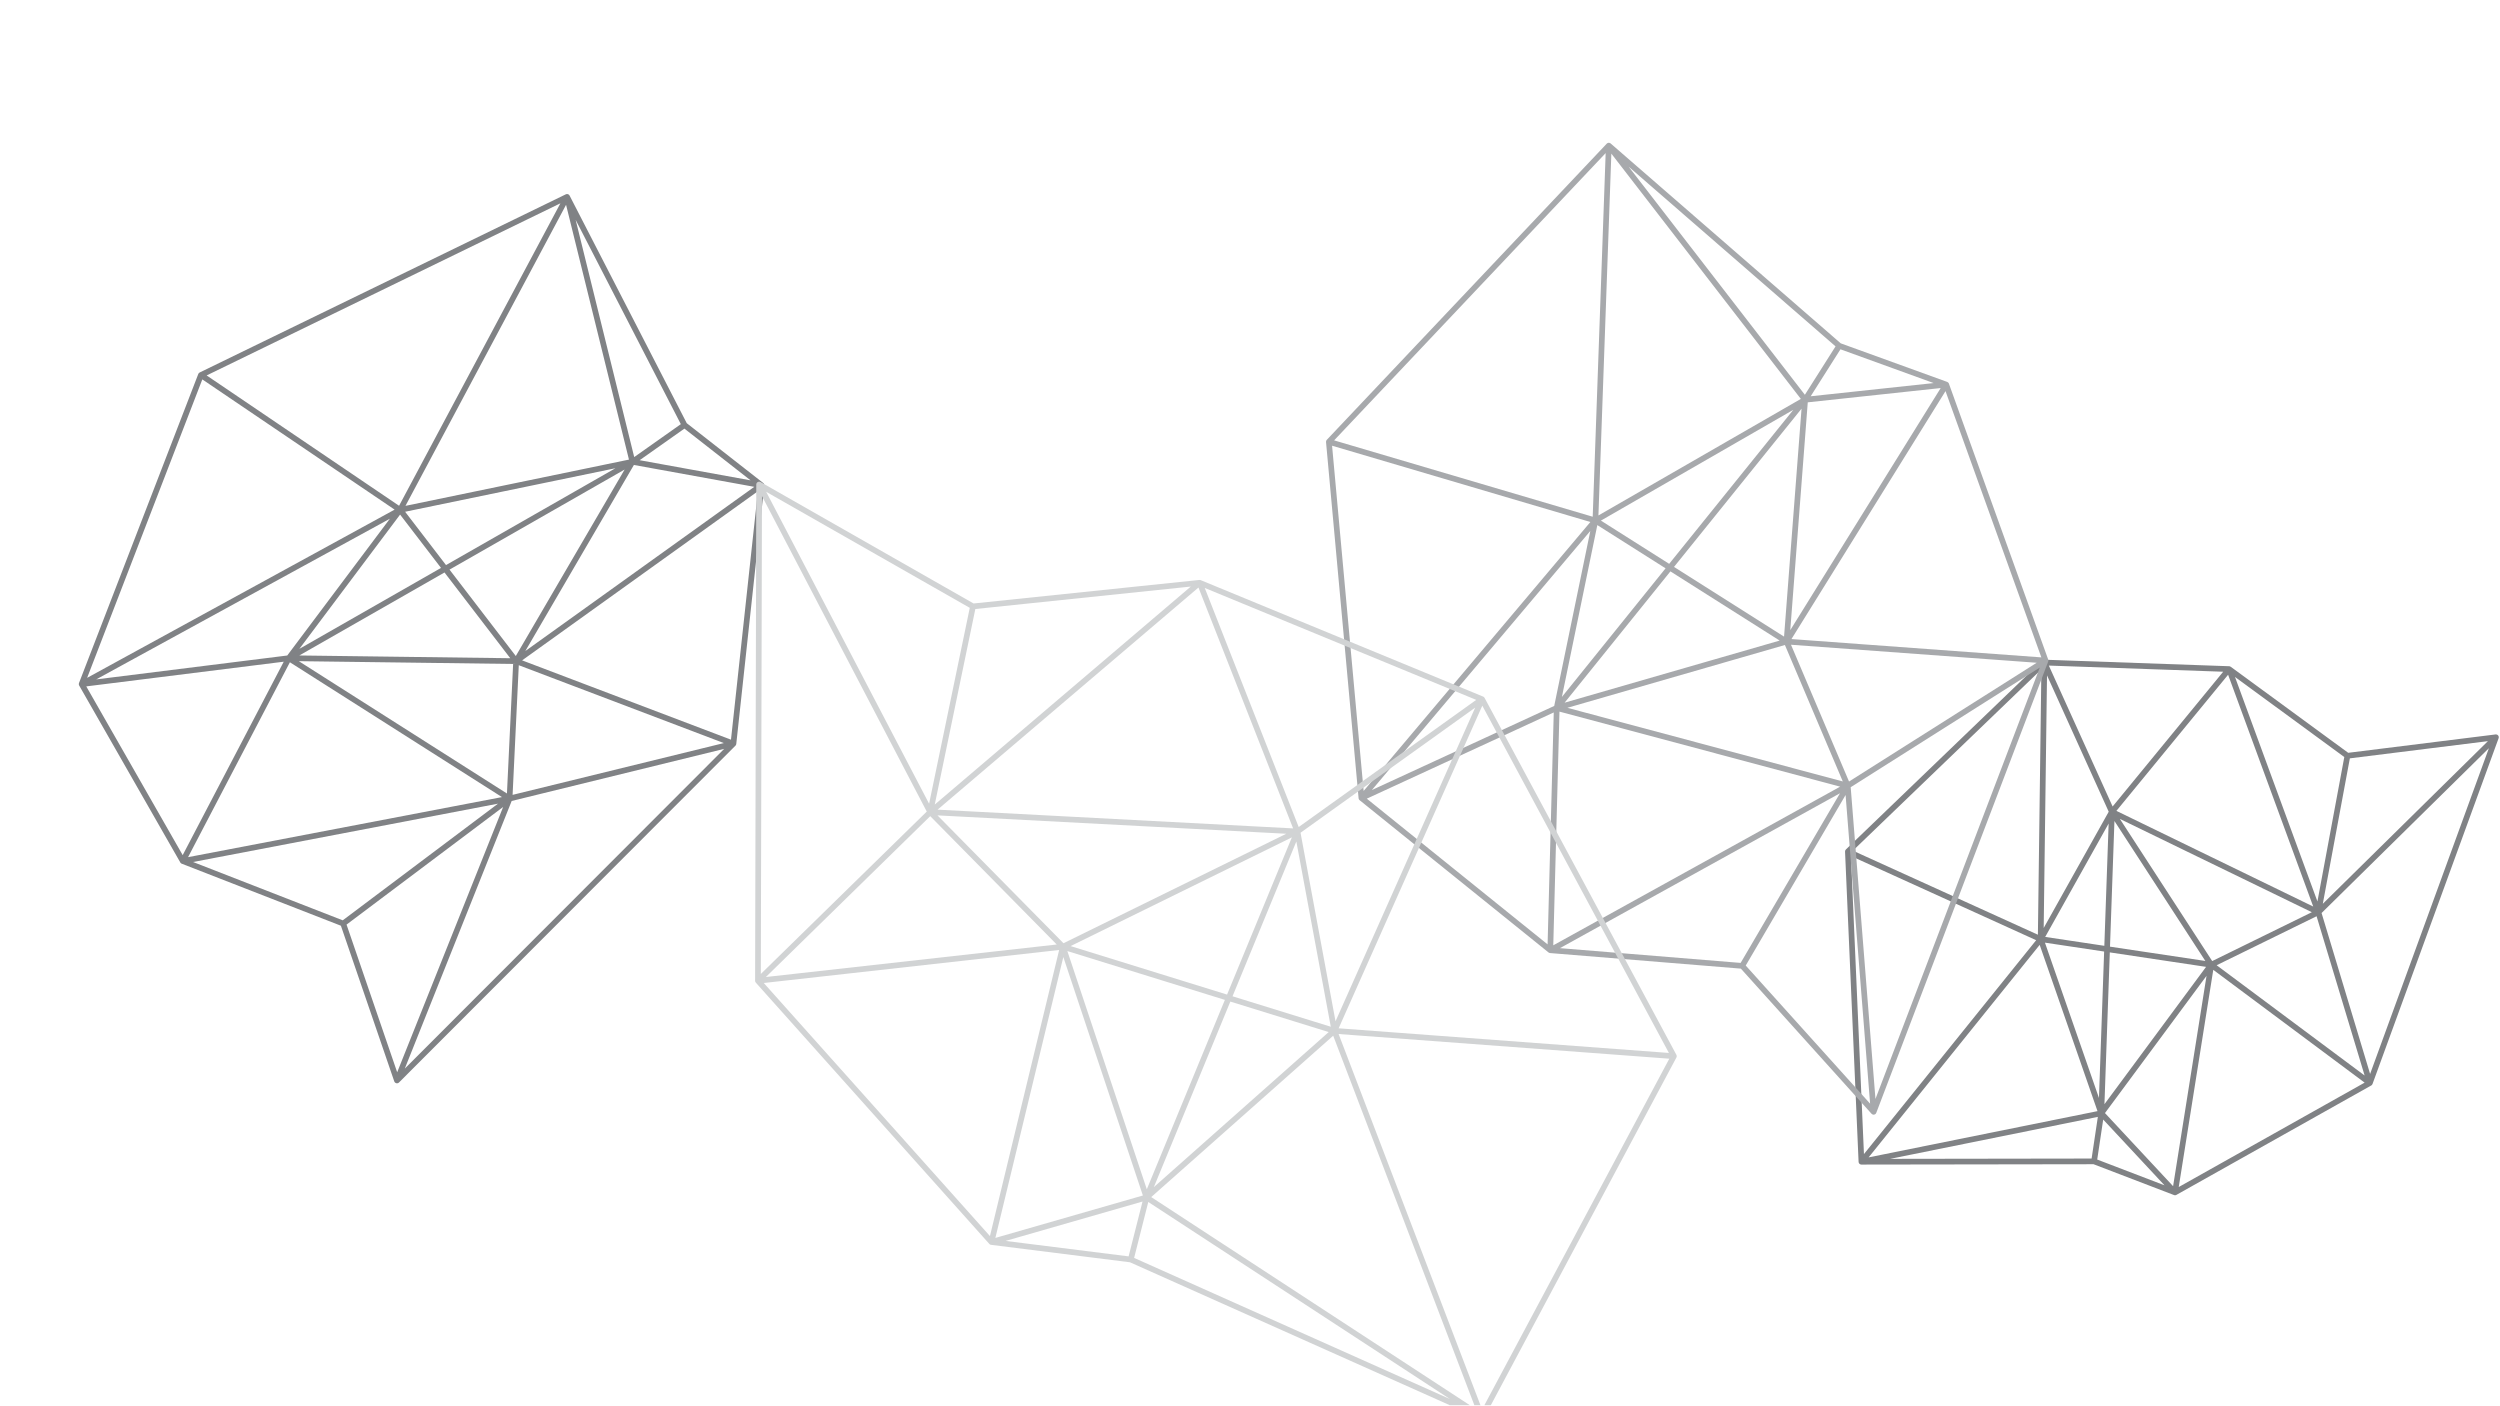 <svg xmlns="http://www.w3.org/2000/svg" xmlns:xlink="http://www.w3.org/1999/xlink" width="1366" zoomAndPan="magnify" viewBox="0 0 1024.5 576" height="768" preserveAspectRatio="xMidYMid meet" version="1.0"><defs><clipPath id="b18b5d49e6"><path d="M 32.234 79 L 314 79 L 314 444 L 32.234 444 Z M 32.234 79 " clip-rule="nonzero"/></clipPath><clipPath id="fecca5e12b"><path d="M 309 197 L 688 197 L 688 575.859 L 309 575.859 Z M 309 197 " clip-rule="nonzero"/></clipPath></defs><path fill="#808285" d="M 891.531 489.797 C 891.609 489.781 891.684 489.758 891.758 489.73 C 891.758 489.73 891.762 489.727 891.766 489.727 C 891.812 489.707 891.855 489.684 891.898 489.66 L 971.738 444.824 C 971.816 444.781 971.891 444.727 971.957 444.668 C 971.957 444.668 971.957 444.664 971.957 444.664 C 971.957 444.664 971.961 444.664 971.961 444.664 C 972.078 444.551 972.18 444.414 972.242 444.254 C 972.242 444.25 972.242 444.25 972.242 444.25 C 972.25 444.23 972.254 444.215 972.262 444.199 L 1023.918 302.555 C 1023.969 302.422 1023.996 302.281 1023.996 302.133 C 1024.008 302.062 1023.992 301.996 1023.977 301.93 C 1023.941 301.719 1023.848 301.527 1023.715 301.375 C 1023.652 301.297 1023.574 301.227 1023.492 301.168 C 1023.301 301.039 1023.07 300.965 1022.828 300.965 C 1022.789 300.965 1022.754 300.965 1022.715 300.969 C 1022.715 300.969 1022.711 300.969 1022.711 300.969 C 1022.699 300.969 1022.691 300.973 1022.68 300.973 L 962.293 308.5 L 914.164 273.25 C 914.039 273.156 913.895 273.086 913.734 273.051 C 913.734 273.051 913.734 273.051 913.73 273.051 C 913.691 273.039 913.652 273.031 913.617 273.027 C 913.617 273.027 913.613 273.027 913.613 273.027 C 913.609 273.027 913.609 273.027 913.605 273.027 C 913.574 273.023 913.543 273.02 913.508 273.02 L 837.824 270.348 C 837.734 270.344 837.645 270.348 837.555 270.367 C 837.555 270.367 837.555 270.367 837.551 270.367 C 837.551 270.367 837.547 270.367 837.547 270.367 C 837.543 270.367 837.543 270.367 837.543 270.367 C 837.539 270.367 837.531 270.367 837.523 270.371 C 837.52 270.371 837.52 270.371 837.52 270.371 C 837.516 270.371 837.516 270.371 837.512 270.371 C 837.508 270.371 837.508 270.371 837.504 270.371 C 837.5 270.371 837.5 270.371 837.496 270.371 C 837.289 270.422 837.102 270.531 836.953 270.672 L 756.457 348.105 C 756.219 348.332 756.102 348.641 756.102 348.945 C 756.102 348.965 756.102 348.984 756.102 349.004 L 761.648 476.129 C 761.648 476.129 761.652 476.133 761.648 476.137 C 761.648 476.137 761.652 476.141 761.648 476.141 C 761.648 476.145 761.648 476.145 761.648 476.148 C 761.648 476.148 761.648 476.148 761.648 476.152 C 761.668 476.406 761.762 476.637 761.914 476.816 C 761.977 476.895 762.047 476.961 762.125 477.016 C 762.293 477.141 762.492 477.219 762.711 477.238 C 762.754 477.242 762.793 477.242 762.832 477.242 L 857.934 477.098 L 890.891 489.727 C 890.926 489.738 890.957 489.75 890.988 489.762 C 890.992 489.762 890.992 489.762 890.996 489.762 C 891.172 489.82 891.355 489.828 891.531 489.797 Z M 868.73 335.594 L 947.387 373.824 L 906.562 393.844 Z M 903.75 393.805 L 864.68 387.938 L 866.496 336.449 Z M 837.504 380.293 L 838.867 276.785 L 864.152 332.645 Z M 864.121 337.488 L 862.355 387.59 L 838.121 383.949 Z M 862.273 389.941 L 860.156 449.953 L 838.016 386.297 Z M 864.598 390.293 L 904.047 396.219 L 862.402 452.496 Z M 908.379 395.555 L 949.332 375.477 L 969.02 440.742 Z M 971.27 440.098 L 951.379 374.156 L 1019.949 306.609 Z M 1019.547 303.719 L 951.887 370.371 L 962.969 310.773 Z M 960.695 310.23 L 949.684 369.418 L 915.902 277.422 Z M 947.957 371.5 L 867.305 332.297 L 913.074 276.512 Z M 911.062 275.273 L 865.75 330.504 L 839.609 272.754 Z M 759.316 348.602 L 836.559 274.301 L 835.129 383.047 Z M 758.52 350.805 L 834.418 385.297 L 763.848 472.938 Z M 835.859 387.211 L 859.555 455.344 L 765.758 474.297 Z M 859.695 457.699 L 857.141 474.77 L 774.598 474.898 Z M 859.441 475.18 L 861.891 458.789 L 887.012 485.742 Z M 862.617 456.137 L 904.238 399.891 L 890.535 486.098 Z M 907 397.441 L 969.023 443.664 L 892.848 486.441 Z M 907 397.441 " fill-opacity="1" fill-rule="nonzero"/><g clip-path="url(#b18b5d49e6)"><path fill="#808285" d="M 162.973 443.906 C 163.055 443.887 163.133 443.859 163.211 443.816 C 163.328 443.758 163.434 443.676 163.523 443.586 L 301.379 305.578 C 301.395 305.566 301.41 305.551 301.422 305.539 C 301.426 305.535 301.43 305.535 301.43 305.531 C 301.598 305.344 301.699 305.109 301.723 304.867 L 313.195 198.98 C 313.207 198.906 313.211 198.828 313.199 198.75 C 313.199 198.75 313.199 198.75 313.199 198.746 C 313.191 198.648 313.172 198.555 313.145 198.461 C 313.141 198.461 313.141 198.461 313.141 198.461 C 313.141 198.461 313.141 198.457 313.141 198.457 C 313.082 198.289 312.984 198.133 312.852 198.004 C 312.852 198.004 312.852 198.004 312.852 198 L 312.848 198 C 312.82 197.973 312.785 197.945 312.75 197.914 L 281.43 173.422 L 233.422 80.16 C 233.406 80.129 233.391 80.102 233.375 80.074 C 233.254 79.879 233.082 79.727 232.887 79.633 C 232.812 79.594 232.73 79.566 232.645 79.547 C 232.645 79.547 232.645 79.547 232.641 79.547 C 232.406 79.496 232.156 79.508 231.918 79.609 C 231.918 79.609 231.918 79.609 231.914 79.609 C 231.895 79.617 231.875 79.625 231.859 79.637 L 81.836 152.637 C 81.828 152.641 81.824 152.641 81.82 152.645 C 81.793 152.66 81.816 152.648 81.816 152.648 C 81.582 152.766 81.387 152.961 81.277 153.215 C 81.27 153.238 81.258 153.258 81.25 153.277 L 32.367 279.922 C 32.363 279.938 32.355 279.957 32.352 279.973 C 32.352 279.977 32.352 279.977 32.348 279.984 C 32.344 279.984 32.344 279.984 32.344 279.992 C 32.309 280.102 32.293 280.223 32.293 280.34 C 32.293 280.461 32.309 280.582 32.348 280.703 C 32.375 280.785 32.41 280.863 32.453 280.938 L 73.891 353.441 C 73.902 353.465 73.918 353.488 73.934 353.512 C 73.934 353.516 73.938 353.516 73.938 353.52 C 73.938 353.52 73.938 353.523 73.945 353.523 C 73.965 353.551 73.984 353.582 74.004 353.609 C 74.008 353.609 74.008 353.609 74.008 353.609 C 74.012 353.613 74.012 353.613 74.012 353.617 C 74.012 353.617 74.016 353.617 74.016 353.617 C 74.102 353.723 74.207 353.809 74.324 353.875 C 74.324 353.875 74.324 353.875 74.328 353.879 C 74.328 353.879 74.336 353.879 74.336 353.879 C 74.387 353.906 74.434 353.93 74.484 353.949 L 139.699 379.359 L 161.566 443.148 C 161.57 443.156 161.574 443.172 161.578 443.184 C 161.68 443.445 161.863 443.652 162.09 443.781 C 162.188 443.836 162.285 443.875 162.391 443.902 C 162.484 443.926 162.578 443.938 162.676 443.938 C 162.773 443.945 162.875 443.934 162.973 443.906 Z M 165.879 437.918 L 209.684 328.238 L 296.773 306.883 Z M 210.062 325.734 L 212.598 272.605 L 296.629 304.512 Z M 207.746 325.176 L 122.449 270.949 L 210.277 272.094 Z M 299.555 303.117 L 213.957 270.617 L 310.586 201.316 Z M 182.773 231.562 L 166.016 209.719 L 252.207 191.883 Z M 255.973 192.414 L 211.375 268.844 L 184.211 233.43 Z M 180.723 232.73 L 122.676 265.906 L 163.957 210.875 Z M 182.156 234.602 L 209.109 269.738 L 122.656 268.613 Z M 309.105 199.5 L 215.281 266.793 L 259.773 190.543 Z M 307.578 196.844 L 262.129 188.59 L 280.469 175.645 Z M 279 173.816 L 259.902 187.305 L 235.902 90.094 Z M 257.746 188.344 L 166.16 207.301 L 231.973 83.93 Z M 229.652 83.316 L 163.543 207.262 L 84.68 153.855 Z M 82.91 155.48 L 161.711 208.844 L 35.707 277.781 Z M 159.773 212.57 L 117.711 268.625 L 39.418 278.418 Z M 35.352 281.285 L 116.277 271.164 L 74.867 350.43 Z M 118.797 271.395 L 205.703 326.648 L 77.07 351.262 Z M 79.121 353.25 L 204.082 329.34 L 140.453 377.148 Z M 142.016 378.898 L 206.188 330.688 L 162.762 439.414 Z M 142.016 378.898 " fill-opacity="1" fill-rule="nonzero"/></g><path fill="#a7a9ac" d="M 767.988 456.777 C 768.184 456.75 768.379 456.668 768.543 456.531 C 768.59 456.492 768.637 456.449 768.68 456.402 C 768.781 456.289 768.855 456.16 768.906 456.02 L 839.344 271.117 C 839.355 271.09 839.363 271.062 839.375 271.031 C 839.375 271.027 839.375 271.027 839.375 271.027 C 839.426 270.852 839.438 270.672 839.406 270.488 C 839.406 270.488 839.406 270.488 839.406 270.484 C 839.406 270.484 839.406 270.484 839.406 270.48 C 839.406 270.48 839.406 270.48 839.406 270.477 C 839.406 270.477 839.406 270.473 839.406 270.473 C 839.41 270.469 839.406 270.465 839.406 270.465 C 839.406 270.465 839.406 270.461 839.406 270.461 C 839.406 270.461 839.406 270.457 839.406 270.453 C 839.406 270.453 839.402 270.449 839.402 270.441 C 839.398 270.434 839.398 270.422 839.395 270.414 C 839.395 270.406 839.395 270.406 839.395 270.402 C 839.395 270.398 839.395 270.395 839.395 270.395 C 839.391 270.391 839.391 270.391 839.391 270.387 C 839.391 270.383 839.391 270.383 839.387 270.383 C 839.387 270.379 839.387 270.379 839.387 270.379 C 839.383 270.355 839.375 270.332 839.363 270.309 L 798.664 157.223 C 798.645 157.168 798.621 157.113 798.594 157.062 C 798.594 157.062 798.594 157.059 798.594 157.059 C 798.562 157 798.523 156.945 798.488 156.895 C 798.488 156.895 798.488 156.891 798.484 156.891 C 798.484 156.891 798.484 156.887 798.484 156.887 C 798.375 156.75 798.234 156.637 798.07 156.555 C 798.07 156.555 798.066 156.555 798.066 156.555 C 798.027 156.535 797.988 156.52 797.953 156.504 L 754.34 140.699 L 660.062 58.809 C 660.027 58.777 659.992 58.754 659.957 58.727 C 659.777 58.602 659.574 58.531 659.367 58.516 C 659.367 58.516 659.367 58.516 659.363 58.516 C 659.277 58.512 659.188 58.516 659.102 58.527 C 658.875 58.566 658.656 58.668 658.48 58.836 C 658.48 58.836 658.48 58.836 658.477 58.836 C 658.465 58.852 658.449 58.863 658.438 58.879 L 543.73 180.234 C 543.527 180.449 543.402 180.734 543.402 181.047 C 543.402 181.07 543.402 181.094 543.406 181.117 C 543.406 181.117 543.406 181.121 543.406 181.125 C 543.406 181.133 543.406 181.145 543.406 181.152 L 556.75 327.121 C 556.77 327.336 556.848 327.551 556.988 327.73 C 556.984 327.738 556.988 327.734 556.988 327.734 C 556.988 327.734 556.992 327.738 556.992 327.738 L 556.996 327.738 C 556.996 327.738 556.996 327.742 556.996 327.742 C 557.055 327.816 557.125 327.887 557.195 327.941 L 634.582 390.309 C 634.645 390.359 634.715 390.406 634.785 390.441 C 634.789 390.441 634.789 390.445 634.789 390.445 C 634.793 390.445 634.797 390.445 634.797 390.449 C 634.938 390.516 635.082 390.555 635.23 390.566 L 713.41 396.945 L 766.945 456.402 C 767.137 456.617 767.391 456.742 767.652 456.781 C 767.652 456.781 767.656 456.781 767.656 456.781 C 767.762 456.801 767.879 456.797 767.988 456.777 Z M 768.562 450.355 L 758.414 322.598 L 835.91 273.559 Z M 834.633 271.598 L 757.73 320.266 L 733.949 264.215 Z M 686.012 232.32 L 738.273 167.473 L 731.105 260.883 Z M 729.301 262.508 L 641.18 287.957 L 684.535 234.156 Z M 684.027 231.062 L 656.051 213.344 L 734.895 167.949 Z M 682.551 232.898 L 640.062 285.613 L 654.582 215.184 Z M 636.918 289.293 L 562.191 323.758 L 651.715 217.574 Z M 731.453 264.32 L 755.18 320.238 L 642.309 290.062 Z M 836.547 269.395 L 734.137 261.887 L 797.273 160.277 Z M 733.656 258.227 L 740.82 164.875 L 795.297 159.023 Z M 792.406 156.98 L 742.012 162.395 L 754.219 143.141 Z M 752.207 141.945 L 739.637 161.785 L 667.41 68.289 Z M 737.984 163.473 L 655.035 211.23 L 660.332 62.957 Z M 546.723 180.461 L 658 62.738 L 652.691 211.754 Z M 545.883 182.652 L 651.738 213.91 L 558.816 324.125 Z M 560.109 327.293 L 636.727 291.961 L 634.203 387.008 Z M 639.07 291.621 L 754.086 322.371 L 636.531 387.387 Z M 639.262 388.551 L 754.027 325.074 L 713.32 394.598 Z M 715.398 395.676 L 756.32 325.793 L 766.367 452.281 Z M 715.398 395.676 " fill-opacity="1" fill-rule="nonzero"/><g clip-path="url(#fecca5e12b)"><path fill="#d1d3d4" d="M 607.711 581.461 C 607.883 581.375 608.035 581.246 608.148 581.078 C 608.176 581.039 608.199 581 608.219 580.961 L 686.98 433.387 C 687.016 433.332 687.043 433.266 687.066 433.203 C 687.078 433.168 687.09 433.133 687.098 433.098 C 687.156 432.848 687.133 432.57 687.012 432.32 C 687.012 432.32 687.012 432.316 687.012 432.316 C 687.004 432.301 686.996 432.285 686.988 432.27 L 608.379 285.992 C 608.316 285.867 608.227 285.754 608.117 285.652 C 608.113 285.652 608.113 285.652 608.113 285.652 C 608.113 285.652 608.113 285.652 608.109 285.648 C 608.109 285.648 608.109 285.648 608.105 285.648 C 608.09 285.637 608.074 285.625 608.059 285.613 C 608.059 285.613 608.059 285.609 608.055 285.609 C 608.055 285.609 608.051 285.609 608.051 285.605 L 608.047 285.605 C 608.043 285.605 608.043 285.602 608.043 285.602 C 607.961 285.543 607.871 285.492 607.781 285.457 L 492.066 237.75 C 492.012 237.727 491.957 237.707 491.898 237.691 C 491.762 237.66 491.629 237.648 491.496 237.664 C 491.496 237.664 491.496 237.664 491.492 237.664 L 398.977 247.305 L 311.68 197.543 C 311.672 197.539 311.668 197.539 311.664 197.535 L 311.656 197.535 C 311.48 197.438 311.289 197.391 311.102 197.391 C 310.992 197.391 310.883 197.402 310.777 197.434 C 310.773 197.434 310.77 197.434 310.77 197.434 C 310.766 197.434 310.766 197.434 310.766 197.434 C 310.766 197.434 310.762 197.434 310.758 197.434 C 310.703 197.449 310.648 197.473 310.598 197.496 C 310.398 197.59 310.227 197.738 310.105 197.934 C 310.105 197.934 310.102 197.938 310.102 197.938 C 310.078 197.977 310.055 198.02 310.035 198.066 C 309.961 198.227 309.91 198.391 309.926 198.57 L 309.441 401.906 C 309.441 401.91 309.441 401.914 309.441 401.914 C 309.441 401.945 309.449 401.988 309.441 402.004 C 309.449 402.008 309.445 402.012 309.445 402.016 C 309.453 402.113 309.477 402.215 309.508 402.309 C 309.508 402.312 309.512 402.312 309.512 402.312 C 309.559 402.453 309.637 402.582 309.738 402.691 L 405.418 509.754 C 405.465 509.805 405.512 509.852 405.562 509.891 C 405.562 509.891 405.559 509.895 405.566 509.895 C 405.566 509.895 405.57 509.895 405.57 509.895 C 405.73 510.023 405.926 510.109 406.145 510.137 L 463.066 517.285 L 606.695 581.473 C 606.742 581.492 606.781 581.508 606.828 581.523 C 607.039 581.59 607.262 581.594 607.469 581.543 C 607.551 581.531 607.633 581.5 607.711 581.461 Z M 683.918 431.496 L 548.578 421.398 L 607.445 289.184 Z M 532.957 341.258 L 604.527 289.988 L 547.297 418.52 Z M 545.352 420.754 L 505.09 408.277 L 531.242 344.844 Z M 527.121 341.672 L 435.816 386.535 L 384.176 334.141 Z M 529.41 343.152 L 502.852 407.582 L 438.727 387.707 Z M 501.957 409.754 L 469.965 487.367 L 437.402 389.75 Z M 504.195 410.449 L 544.5 422.941 L 472.855 486.469 Z M 604.949 286.809 L 532.207 338.914 L 493.707 240.945 Z M 529.918 339.477 L 384.223 331.797 L 491.129 240.77 Z M 487.984 240.371 L 383.062 329.711 L 399.695 249.574 Z M 397.41 249.094 L 380.746 329.367 L 313.98 201.547 Z M 312.254 203.301 L 379.785 332.582 L 311.785 399.129 Z M 381.211 334.461 L 433.047 387.059 L 313.855 400.379 Z M 312.992 402.832 L 434.043 389.305 L 405.68 506.543 Z M 435.75 392.188 L 468.348 489.914 L 407.902 507.301 Z M 412.09 508.531 L 468.207 492.387 L 462.504 514.863 Z M 464.762 515.488 L 470.566 492.57 L 594.203 573.336 Z M 471.77 490.559 L 546.344 424.438 L 604.805 577.465 Z M 548.562 423.742 L 684.082 433.855 L 607.359 577.605 Z M 548.562 423.742 " fill-opacity="1" fill-rule="nonzero"/></g></svg>